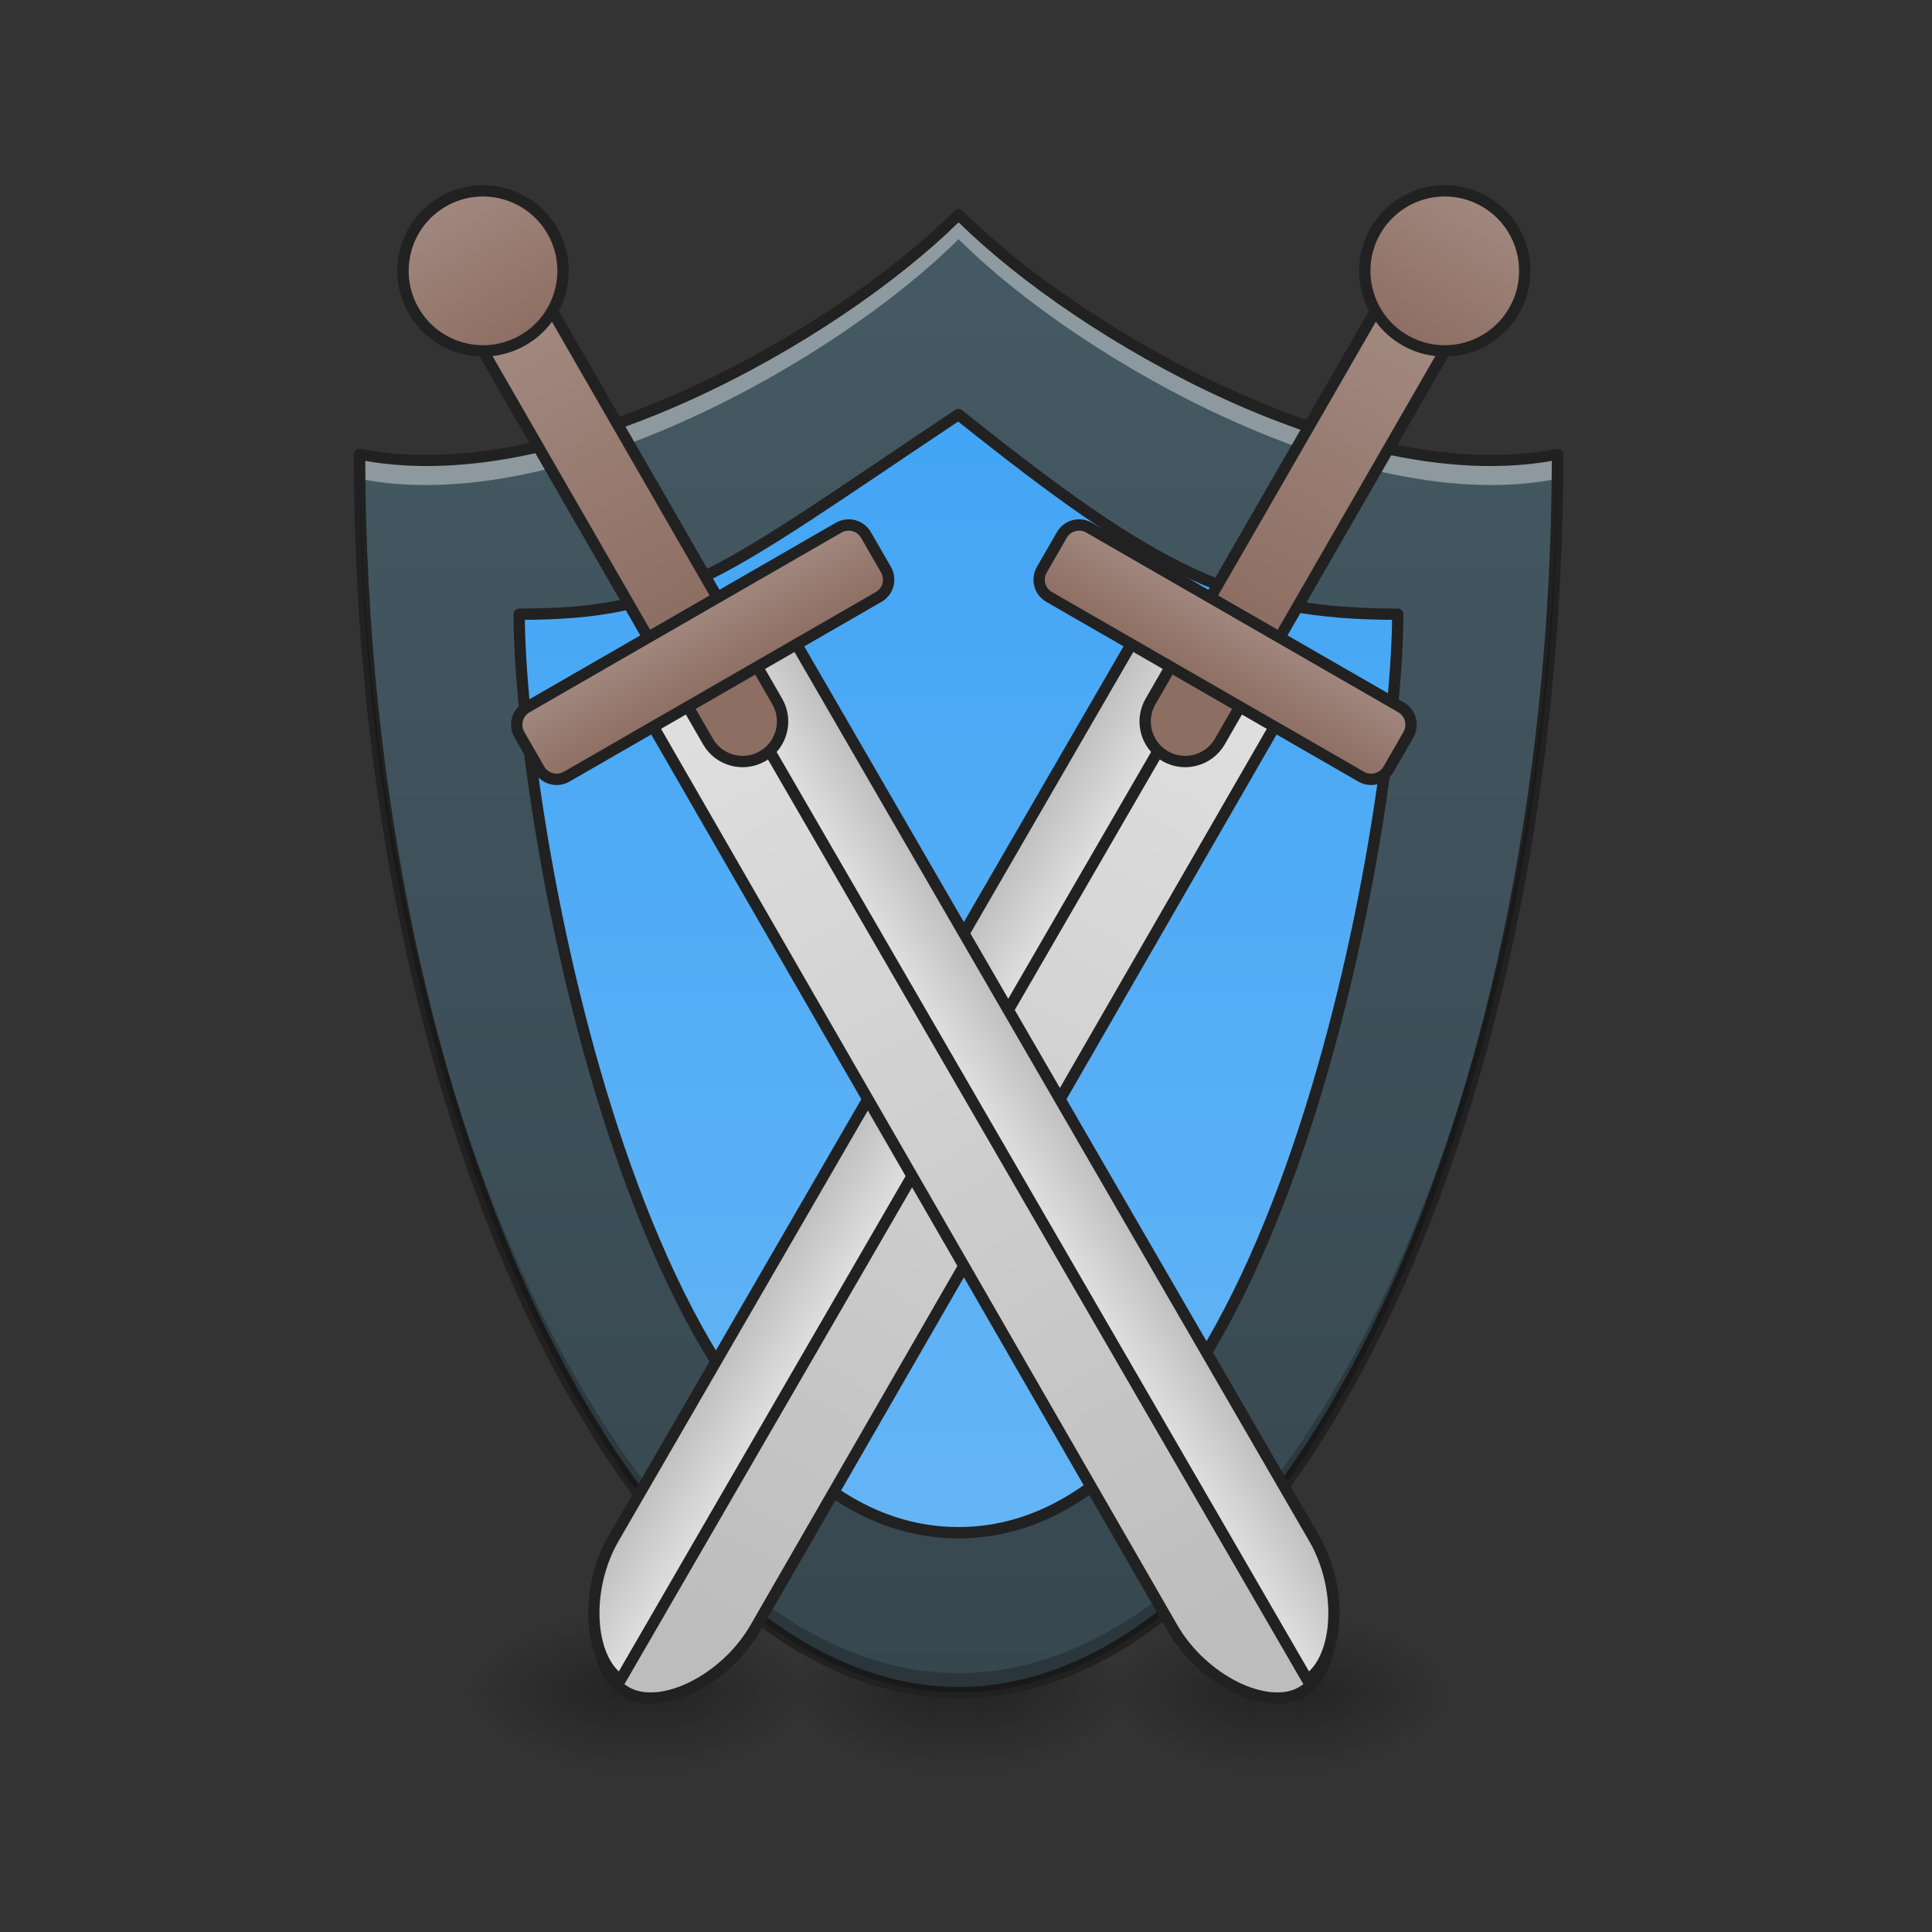 <?xml version="1.0" encoding="UTF-8"?>
<svg xmlns="http://www.w3.org/2000/svg" xmlns:xlink="http://www.w3.org/1999/xlink" width="128pt" height="128pt" viewBox="0 0 128 128" version="1.1">
<rect x="0" y="0" width="128" height="128" fill="#333333" stroke="none"/>
<defs>
<linearGradient id="linear0" gradientUnits="userSpaceOnUse" x1="254" y1="233.5" x2="254" y2="254.667" gradientTransform="matrix(0.25,0,0,0.25,-15.877,53.755)">
<stop offset="0" style="stop-color:rgb(0%,0%,0%);stop-opacity:0.275;"/>
<stop offset="1" style="stop-color:rgb(0%,0%,0%);stop-opacity:0;"/>
</linearGradient>
<radialGradient id="radial0" gradientUnits="userSpaceOnUse" cx="450.909" cy="189.579" fx="450.909" fy="189.579" r="21.167" gradientTransform="matrix(0,-0.313,-0.563,-0,170.154,254.381)">
<stop offset="0" style="stop-color:rgb(0%,0%,0%);stop-opacity:0.314;"/>
<stop offset="0.222" style="stop-color:rgb(0%,0%,0%);stop-opacity:0.275;"/>
<stop offset="1" style="stop-color:rgb(0%,0%,0%);stop-opacity:0;"/>
</radialGradient>
<radialGradient id="radial1" gradientUnits="userSpaceOnUse" cx="450.909" cy="189.579" fx="450.909" fy="189.579" r="21.167" gradientTransform="matrix(-0,0.313,0.563,0,-43.142,-30.11)">
<stop offset="0" style="stop-color:rgb(0%,0%,0%);stop-opacity:0.314;"/>
<stop offset="0.222" style="stop-color:rgb(0%,0%,0%);stop-opacity:0.275;"/>
<stop offset="1" style="stop-color:rgb(0%,0%,0%);stop-opacity:0;"/>
</radialGradient>
<radialGradient id="radial2" gradientUnits="userSpaceOnUse" cx="450.909" cy="189.579" fx="450.909" fy="189.579" r="21.167" gradientTransform="matrix(-0,-0.313,0.563,-0,-43.142,254.381)">
<stop offset="0" style="stop-color:rgb(0%,0%,0%);stop-opacity:0.314;"/>
<stop offset="0.222" style="stop-color:rgb(0%,0%,0%);stop-opacity:0.275;"/>
<stop offset="1" style="stop-color:rgb(0%,0%,0%);stop-opacity:0;"/>
</radialGradient>
<radialGradient id="radial3" gradientUnits="userSpaceOnUse" cx="450.909" cy="189.579" fx="450.909" fy="189.579" r="21.167" gradientTransform="matrix(0,0.313,-0.563,0,170.154,-30.11)">
<stop offset="0" style="stop-color:rgb(0%,0%,0%);stop-opacity:0.314;"/>
<stop offset="0.222" style="stop-color:rgb(0%,0%,0%);stop-opacity:0.275;"/>
<stop offset="1" style="stop-color:rgb(0%,0%,0%);stop-opacity:0;"/>
</radialGradient>
<linearGradient id="linear1" gradientUnits="userSpaceOnUse" x1="254" y1="233.5" x2="254" y2="254.667" gradientTransform="matrix(0.25,0,0,0.25,5.292,53.755)">
<stop offset="0" style="stop-color:rgb(0%,0%,0%);stop-opacity:0.275;"/>
<stop offset="1" style="stop-color:rgb(0%,0%,0%);stop-opacity:0;"/>
</linearGradient>
<radialGradient id="radial4" gradientUnits="userSpaceOnUse" cx="450.909" cy="189.579" fx="450.909" fy="189.579" r="21.167" gradientTransform="matrix(0,-0.313,-0.563,-0,191.323,254.381)">
<stop offset="0" style="stop-color:rgb(0%,0%,0%);stop-opacity:0.314;"/>
<stop offset="0.222" style="stop-color:rgb(0%,0%,0%);stop-opacity:0.275;"/>
<stop offset="1" style="stop-color:rgb(0%,0%,0%);stop-opacity:0;"/>
</radialGradient>
<radialGradient id="radial5" gradientUnits="userSpaceOnUse" cx="450.909" cy="189.579" fx="450.909" fy="189.579" r="21.167" gradientTransform="matrix(-0,0.313,0.563,0,-21.974,-30.11)">
<stop offset="0" style="stop-color:rgb(0%,0%,0%);stop-opacity:0.314;"/>
<stop offset="0.222" style="stop-color:rgb(0%,0%,0%);stop-opacity:0.275;"/>
<stop offset="1" style="stop-color:rgb(0%,0%,0%);stop-opacity:0;"/>
</radialGradient>
<radialGradient id="radial6" gradientUnits="userSpaceOnUse" cx="450.909" cy="189.579" fx="450.909" fy="189.579" r="21.167" gradientTransform="matrix(-0,-0.313,0.563,-0,-21.974,254.381)">
<stop offset="0" style="stop-color:rgb(0%,0%,0%);stop-opacity:0.314;"/>
<stop offset="0.222" style="stop-color:rgb(0%,0%,0%);stop-opacity:0.275;"/>
<stop offset="1" style="stop-color:rgb(0%,0%,0%);stop-opacity:0;"/>
</radialGradient>
<radialGradient id="radial7" gradientUnits="userSpaceOnUse" cx="450.909" cy="189.579" fx="450.909" fy="189.579" r="21.167" gradientTransform="matrix(0,0.313,-0.563,0,191.323,-30.11)">
<stop offset="0" style="stop-color:rgb(0%,0%,0%);stop-opacity:0.314;"/>
<stop offset="0.222" style="stop-color:rgb(0%,0%,0%);stop-opacity:0.275;"/>
<stop offset="1" style="stop-color:rgb(0%,0%,0%);stop-opacity:0;"/>
</radialGradient>
<linearGradient id="linear2" gradientUnits="userSpaceOnUse" x1="254" y1="233.5" x2="254" y2="-158.083" gradientTransform="matrix(0.25,0,0,0.25,0,53.755)">
<stop offset="0" style="stop-color:rgb(21.569%,27.843%,30.98%);stop-opacity:1;"/>
<stop offset="1" style="stop-color:rgb(27.059%,35.294%,39.216%);stop-opacity:1;"/>
</linearGradient>
<linearGradient id="linear3" gradientUnits="userSpaceOnUse" x1="254" y1="-105.167" x2="254" y2="191.167" >
<stop offset="0" style="stop-color:rgb(25.882%,64.706%,96.078%);stop-opacity:1;"/>
<stop offset="1" style="stop-color:rgb(39.216%,70.98%,96.471%);stop-opacity:1;"/>
</linearGradient>
<linearGradient id="linear4" gradientUnits="userSpaceOnUse" x1="254" y1="233.5" x2="254" y2="254.667" gradientTransform="matrix(0.25,0,0,0.25,-37.045,53.755)">
<stop offset="0" style="stop-color:rgb(0%,0%,0%);stop-opacity:0.275;"/>
<stop offset="1" style="stop-color:rgb(0%,0%,0%);stop-opacity:0;"/>
</linearGradient>
<radialGradient id="radial8" gradientUnits="userSpaceOnUse" cx="450.909" cy="189.579" fx="450.909" fy="189.579" r="21.167" gradientTransform="matrix(0,-0.313,-0.563,-0,148.986,254.381)">
<stop offset="0" style="stop-color:rgb(0%,0%,0%);stop-opacity:0.314;"/>
<stop offset="0.222" style="stop-color:rgb(0%,0%,0%);stop-opacity:0.275;"/>
<stop offset="1" style="stop-color:rgb(0%,0%,0%);stop-opacity:0;"/>
</radialGradient>
<radialGradient id="radial9" gradientUnits="userSpaceOnUse" cx="450.909" cy="189.579" fx="450.909" fy="189.579" r="21.167" gradientTransform="matrix(-0,0.313,0.563,0,-64.311,-30.11)">
<stop offset="0" style="stop-color:rgb(0%,0%,0%);stop-opacity:0.314;"/>
<stop offset="0.222" style="stop-color:rgb(0%,0%,0%);stop-opacity:0.275;"/>
<stop offset="1" style="stop-color:rgb(0%,0%,0%);stop-opacity:0;"/>
</radialGradient>
<radialGradient id="radial10" gradientUnits="userSpaceOnUse" cx="450.909" cy="189.579" fx="450.909" fy="189.579" r="21.167" gradientTransform="matrix(-0,-0.313,0.563,-0,-64.311,254.381)">
<stop offset="0" style="stop-color:rgb(0%,0%,0%);stop-opacity:0.314;"/>
<stop offset="0.222" style="stop-color:rgb(0%,0%,0%);stop-opacity:0.275;"/>
<stop offset="1" style="stop-color:rgb(0%,0%,0%);stop-opacity:0;"/>
</radialGradient>
<radialGradient id="radial11" gradientUnits="userSpaceOnUse" cx="450.909" cy="189.579" fx="450.909" fy="189.579" r="21.167" gradientTransform="matrix(0,0.313,-0.563,0,148.986,-30.11)">
<stop offset="0" style="stop-color:rgb(0%,0%,0%);stop-opacity:0.314;"/>
<stop offset="0.222" style="stop-color:rgb(0%,0%,0%);stop-opacity:0.275;"/>
<stop offset="1" style="stop-color:rgb(0%,0%,0%);stop-opacity:0;"/>
</radialGradient>
<linearGradient id="linear5" gradientUnits="userSpaceOnUse" x1="720" y1="1695.118" x2="720" y2="575.118" gradientTransform="matrix(0.265,0,0,0.265,37.768,-206.287)">
<stop offset="0" style="stop-color:rgb(74.118%,74.118%,74.118%);stop-opacity:1;"/>
<stop offset="1" style="stop-color:rgb(87.843%,87.843%,87.843%);stop-opacity:1;"/>
</linearGradient>
<linearGradient id="linear6" gradientUnits="userSpaceOnUse" x1="637.253" y1="1262.188" x2="717.253" y2="1262.188" gradientTransform="matrix(1,0,0,1,142.747,32.931)">
<stop offset="0" style="stop-color:rgb(74.118%,74.118%,74.118%);stop-opacity:1;"/>
<stop offset="1" style="stop-color:rgb(87.843%,87.843%,87.843%);stop-opacity:1;"/>
</linearGradient>
<linearGradient id="linear7" gradientUnits="userSpaceOnUse" x1="190.5" y1="-73.417" x2="190.5" y2="-158.083" gradientTransform="matrix(1,0,0,1,37.768,8.713)">
<stop offset="0" style="stop-color:rgb(55.294%,43.137%,38.824%);stop-opacity:1;"/>
<stop offset="1" style="stop-color:rgb(63.137%,53.333%,49.804%);stop-opacity:1;"/>
</linearGradient>
<linearGradient id="linear8" gradientUnits="userSpaceOnUse" x1="190.5" y1="-52.25" x2="190.5" y2="-73.417" gradientTransform="matrix(1,0,0,1,37.768,8.713)">
<stop offset="0" style="stop-color:rgb(55.294%,43.137%,38.824%);stop-opacity:1;"/>
<stop offset="1" style="stop-color:rgb(63.137%,53.333%,49.804%);stop-opacity:1;"/>
</linearGradient>
<linearGradient id="linear9" gradientUnits="userSpaceOnUse" x1="190.5" y1="-158.083" x2="190.5" y2="-200.417" gradientTransform="matrix(1,0,0,1,37.768,8.713)">
<stop offset="0" style="stop-color:rgb(55.294%,43.137%,38.824%);stop-opacity:1;"/>
<stop offset="1" style="stop-color:rgb(63.137%,53.333%,49.804%);stop-opacity:1;"/>
</linearGradient>
<linearGradient id="linear10" gradientUnits="userSpaceOnUse" x1="720" y1="1695.118" x2="720" y2="575.118" gradientTransform="matrix(0.265,0,0,0.265,37.768,-206.287)">
<stop offset="0" style="stop-color:rgb(74.118%,74.118%,74.118%);stop-opacity:1;"/>
<stop offset="1" style="stop-color:rgb(87.843%,87.843%,87.843%);stop-opacity:1;"/>
</linearGradient>
<linearGradient id="linear11" gradientUnits="userSpaceOnUse" x1="637.253" y1="1262.188" x2="717.253" y2="1262.188" gradientTransform="matrix(1,0,-0,1,142.747,32.931)">
<stop offset="0" style="stop-color:rgb(74.118%,74.118%,74.118%);stop-opacity:1;"/>
<stop offset="1" style="stop-color:rgb(87.843%,87.843%,87.843%);stop-opacity:1;"/>
</linearGradient>
<linearGradient id="linear12" gradientUnits="userSpaceOnUse" x1="190.5" y1="-73.417" x2="190.5" y2="-158.083" gradientTransform="matrix(1,0,0,1,37.768,8.713)">
<stop offset="0" style="stop-color:rgb(55.294%,43.137%,38.824%);stop-opacity:1;"/>
<stop offset="1" style="stop-color:rgb(63.137%,53.333%,49.804%);stop-opacity:1;"/>
</linearGradient>
<linearGradient id="linear13" gradientUnits="userSpaceOnUse" x1="190.5" y1="-52.25" x2="190.5" y2="-73.417" gradientTransform="matrix(1,0,0,1,37.768,8.713)">
<stop offset="0" style="stop-color:rgb(55.294%,43.137%,38.824%);stop-opacity:1;"/>
<stop offset="1" style="stop-color:rgb(63.137%,53.333%,49.804%);stop-opacity:1;"/>
</linearGradient>
<linearGradient id="linear14" gradientUnits="userSpaceOnUse" x1="190.5" y1="-158.083" x2="190.5" y2="-200.417" gradientTransform="matrix(1,0,0,1,37.768,8.713)">
<stop offset="0" style="stop-color:rgb(55.294%,43.137%,38.824%);stop-opacity:1;"/>
<stop offset="1" style="stop-color:rgb(63.137%,53.333%,49.804%);stop-opacity:1;"/>
</linearGradient>
</defs>
<g id="surface1">
<path style=" stroke:none;fill-rule:nonzero;fill:url(#linear0);" d="M 62.184 112.137 L 64.828 112.137 L 64.828 117.43 L 62.184 117.43 Z M 62.184 112.137 "/>
<path style=" stroke:none;fill-rule:nonzero;fill:url(#radial0);" d="M 64.828 112.137 L 75.414 112.137 L 75.414 106.844 L 64.828 106.844 Z M 64.828 112.137 "/>
<path style=" stroke:none;fill-rule:nonzero;fill:url(#radial1);" d="M 62.184 112.137 L 51.598 112.137 L 51.598 117.43 L 62.184 117.43 Z M 62.184 112.137 "/>
<path style=" stroke:none;fill-rule:nonzero;fill:url(#radial2);" d="M 62.184 112.137 L 51.598 112.137 L 51.598 106.844 L 62.184 106.844 Z M 62.184 112.137 "/>
<path style=" stroke:none;fill-rule:nonzero;fill:url(#radial3);" d="M 64.828 112.137 L 75.414 112.137 L 75.414 117.43 L 64.828 117.43 Z M 64.828 112.137 "/>
<path style=" stroke:none;fill-rule:nonzero;fill:url(#linear1);" d="M 83.352 112.137 L 85.996 112.137 L 85.996 117.43 L 83.352 117.43 Z M 83.352 112.137 "/>
<path style=" stroke:none;fill-rule:nonzero;fill:url(#radial4);" d="M 85.996 112.137 L 96.582 112.137 L 96.582 106.844 L 85.996 106.844 Z M 85.996 112.137 "/>
<path style=" stroke:none;fill-rule:nonzero;fill:url(#radial5);" d="M 83.352 112.137 L 72.766 112.137 L 72.766 117.43 L 83.352 117.43 Z M 83.352 112.137 "/>
<path style=" stroke:none;fill-rule:nonzero;fill:url(#radial6);" d="M 83.352 112.137 L 72.766 112.137 L 72.766 106.844 L 83.352 106.844 Z M 83.352 112.137 "/>
<path style=" stroke:none;fill-rule:nonzero;fill:url(#radial7);" d="M 85.996 112.137 L 96.582 112.137 L 96.582 117.43 L 85.996 117.43 Z M 85.996 112.137 "/>
<path style=" stroke:none;fill-rule:nonzero;fill:url(#linear2);" d="M 23.816 30.105 C 23.816 75.09 42.336 112.137 63.508 112.137 C 84.676 112.137 103.199 75.09 103.199 30.105 C 89.969 32.754 71.445 22.168 63.508 14.23 C 55.566 22.168 37.047 32.754 23.816 30.105 Z M 23.816 30.105 "/>
<path style=" stroke:none;fill-rule:nonzero;fill:rgb(100%,100%,100%);fill-opacity:0.392;" d="M 63.508 14.23 C 55.566 22.168 37.047 32.754 23.816 30.105 C 23.816 30.648 23.816 31.188 23.824 31.723 C 37.055 34.363 55.57 23.781 63.508 15.844 C 71.441 23.781 89.957 34.363 103.188 31.723 C 103.195 31.188 103.199 30.648 103.199 30.105 C 89.969 32.754 71.445 22.168 63.508 14.23 Z M 63.508 14.23 "/>
<path style="fill-rule:nonzero;fill:url(#linear3);stroke-width:3;stroke-linecap:round;stroke-linejoin:round;stroke:rgb(12.941%,12.941%,12.941%);stroke-opacity:1;stroke-miterlimit:4;" d="M 137.581 -52.25 C 137.581 0.667 169.328 191.164 254.007 191.164 C 338.671 191.164 370.418 0.667 370.418 -52.25 C 328.078 -52.25 306.924 -62.827 254.007 -105.167 C 190.497 -62.827 179.92 -52.25 137.581 -52.25 Z M 137.581 -52.25 " transform="matrix(0.25,0,0,0.25,0,53.755)"/>
<path style=" stroke:none;fill-rule:nonzero;fill:rgb(12.941%,12.941%,12.941%);fill-opacity:1;" d="M 63.5 13.855 C 63.402 13.855 63.309 13.895 63.242 13.965 C 59.316 17.891 52.723 22.508 45.488 25.797 C 38.254 29.086 30.375 31.035 23.887 29.738 C 23.777 29.719 23.664 29.746 23.578 29.816 C 23.488 29.887 23.441 29.996 23.441 30.105 C 23.441 52.648 28.078 73.203 35.387 88.156 C 42.695 103.105 52.703 112.512 63.508 112.512 C 74.309 112.512 84.316 103.105 91.625 88.156 C 98.938 73.203 103.574 52.648 103.574 30.105 C 103.574 29.996 103.523 29.887 103.434 29.816 C 103.348 29.746 103.234 29.719 103.125 29.738 C 96.637 31.035 88.758 29.086 81.523 25.797 C 74.289 22.508 67.695 17.891 63.77 13.965 C 63.699 13.895 63.602 13.855 63.5 13.855 Z M 63.508 14.73 C 67.539 18.691 74.031 23.215 81.211 26.48 C 88.367 29.73 96.164 31.711 102.812 30.535 C 102.75 52.805 98.152 73.102 90.953 87.824 C 83.707 102.645 73.871 111.762 63.508 111.762 C 53.141 111.762 43.305 102.645 36.059 87.824 C 28.863 73.102 24.262 52.805 24.199 30.535 C 30.848 31.711 38.645 29.73 45.801 26.48 C 52.98 23.215 59.473 18.691 63.508 14.73 Z M 63.508 14.73 "/>
<path style=" stroke:none;fill-rule:nonzero;fill:url(#linear4);" d="M 41.016 112.137 L 43.66 112.137 L 43.66 117.43 L 41.016 117.43 Z M 41.016 112.137 "/>
<path style=" stroke:none;fill-rule:nonzero;fill:url(#radial8);" d="M 43.66 112.137 L 54.246 112.137 L 54.246 106.844 L 43.66 106.844 Z M 43.66 112.137 "/>
<path style=" stroke:none;fill-rule:nonzero;fill:url(#radial9);" d="M 41.016 112.137 L 30.43 112.137 L 30.43 117.43 L 41.016 117.43 Z M 41.016 112.137 "/>
<path style=" stroke:none;fill-rule:nonzero;fill:url(#radial10);" d="M 41.016 112.137 L 30.43 112.137 L 30.43 106.844 L 41.016 106.844 Z M 41.016 112.137 "/>
<path style=" stroke:none;fill-rule:nonzero;fill:url(#radial11);" d="M 43.66 112.137 L 54.246 112.137 L 54.246 117.43 L 43.66 117.43 Z M 43.66 112.137 "/>
<path style=" stroke:none;fill-rule:nonzero;fill:rgb(0%,0%,0%);fill-opacity:0.235;" d="M 23.816 30.105 C 23.816 75.09 42.336 112.137 63.508 112.137 C 84.676 112.137 103.199 75.09 103.199 30.105 C 103.195 30.105 103.195 30.109 103.191 30.109 C 102.84 74.504 84.473 110.844 63.508 110.844 C 42.539 110.844 24.172 74.504 23.82 30.109 C 23.82 30.109 23.816 30.105 23.816 30.105 Z M 23.816 30.105 "/>
<path style="fill-rule:nonzero;fill:url(#linear5);stroke-width:3;stroke-linecap:round;stroke-linejoin:round;stroke:rgb(12.941%,12.941%,12.941%);stroke-opacity:1;stroke-miterlimit:4;" d="M 207.098 -54.123 L 207.101 231.636 C 207.102 247.511 217.686 263.374 228.263 263.383 C 238.853 263.384 249.435 247.497 249.434 231.622 L 249.439 -54.124 Z M 207.098 -54.123 " transform="matrix(0.217,0.125,-0.125,0.217,24.868,26.419)"/>
<path style="fill-rule:nonzero;fill:url(#linear6);stroke-width:11.339;stroke-linecap:round;stroke-linejoin:round;stroke:rgb(12.941%,12.941%,12.941%);stroke-opacity:1;stroke-miterlimit:4;" d="M 782.733 608.037 L 782.744 1688.073 C 782.742 1746.645 820.972 1805.303 859.992 1807.934 L 859.982 608.03 Z M 782.733 608.037 " transform="matrix(0.057,0.033,-0.033,0.057,51.746,-20.134)"/>
<path style="fill-rule:nonzero;fill:url(#linear7);stroke-width:3;stroke-linecap:round;stroke-linejoin:round;stroke:rgb(12.941%,12.941%,12.941%);stroke-opacity:1;stroke-miterlimit:4;" d="M 228.272 -181.122 C 234.116 -181.122 238.852 -176.388 238.853 -170.543 L 238.859 -32.952 C 238.86 -27.108 234.112 -22.364 228.267 -22.363 C 222.423 -22.362 217.679 -27.11 217.678 -32.955 L 217.68 -170.532 C 217.679 -176.377 222.427 -181.121 228.272 -181.122 Z M 228.272 -181.122 " transform="matrix(0.217,0.125,-0.125,0.217,24.868,26.419)"/>
<path style="fill-rule:nonzero;fill:url(#linear8);stroke-width:3;stroke-linecap:round;stroke-linejoin:round;stroke:rgb(12.941%,12.941%,12.941%);stroke-opacity:1;stroke-miterlimit:4;" d="M 180.642 -64.701 L 275.892 -64.706 C 278.818 -64.7 281.179 -62.329 281.187 -59.41 L 281.185 -48.82 C 281.185 -45.915 278.821 -43.54 275.895 -43.547 L 180.645 -43.541 C 177.726 -43.534 175.352 -45.897 175.358 -48.824 L 175.359 -59.414 C 175.352 -62.332 177.715 -64.707 180.642 -64.701 Z M 180.642 -64.701 " transform="matrix(0.217,0.125,-0.125,0.217,24.868,26.419)"/>
<path style="fill-rule:nonzero;fill:url(#linear9);stroke-width:3;stroke-linecap:round;stroke-linejoin:round;stroke:rgb(12.941%,12.941%,12.941%);stroke-opacity:1;stroke-miterlimit:4;" d="M 228.259 -191.704 C 239.949 -191.706 249.428 -182.223 249.43 -170.534 C 249.432 -158.845 239.963 -149.373 228.274 -149.371 C 216.584 -149.37 207.105 -158.852 207.103 -170.541 C 207.101 -182.231 216.57 -191.703 228.259 -191.704 Z M 228.259 -191.704 " transform="matrix(0.217,0.125,-0.125,0.217,24.868,26.419)"/>
<path style="fill-rule:nonzero;fill:url(#linear10);stroke-width:3;stroke-linecap:round;stroke-linejoin:round;stroke:rgb(12.941%,12.941%,12.941%);stroke-opacity:1;stroke-miterlimit:4;" d="M 207.106 -54.128 L 207.109 231.631 C 207.11 247.506 217.68 263.377 228.271 263.378 C 238.848 263.387 249.43 247.5 249.429 231.625 L 249.433 -54.121 Z M 207.106 -54.128 " transform="matrix(-0.217,0.125,0.125,0.217,102.853,26.419)"/>
<path style="fill-rule:nonzero;fill:url(#linear11);stroke-width:11.339;stroke-linecap:round;stroke-linejoin:round;stroke:rgb(12.941%,12.941%,12.941%);stroke-opacity:1;stroke-miterlimit:4;" d="M 782.764 608.019 L 782.776 1688.054 C 782.722 1746.656 820.952 1805.314 859.973 1807.946 L 860.013 608.012 Z M 782.764 608.019 " transform="matrix(-0.057,0.033,0.033,0.057,75.975,-20.134)"/>
<path style="fill-rule:nonzero;fill:url(#linear12);stroke-width:3;stroke-linecap:round;stroke-linejoin:round;stroke:rgb(12.941%,12.941%,12.941%);stroke-opacity:1;stroke-miterlimit:4;" d="M 228.266 -181.119 C 234.111 -181.119 238.847 -176.385 238.848 -170.54 L 238.854 -32.949 C 238.855 -27.104 234.12 -22.369 228.276 -22.368 C 222.431 -22.367 217.687 -27.115 217.686 -32.959 L 217.688 -170.537 C 217.687 -176.382 222.422 -181.118 228.266 -181.119 Z M 228.266 -181.119 " transform="matrix(-0.217,0.125,0.125,0.217,102.853,26.419)"/>
<path style="fill-rule:nonzero;fill:url(#linear13);stroke-width:3;stroke-linecap:round;stroke-linejoin:round;stroke:rgb(12.941%,12.941%,12.941%);stroke-opacity:1;stroke-miterlimit:4;" d="M 180.65 -64.706 L 275.887 -64.703 C 278.813 -64.697 281.188 -62.334 281.181 -59.407 L 281.194 -48.825 C 281.18 -45.912 278.816 -43.537 275.89 -43.544 L 180.639 -43.538 C 177.721 -43.531 175.36 -45.902 175.353 -48.82 L 175.354 -59.411 C 175.347 -62.329 177.724 -64.712 180.65 -64.706 Z M 180.65 -64.706 " transform="matrix(-0.217,0.125,0.125,0.217,102.853,26.419)"/>
<path style="fill-rule:nonzero;fill:url(#linear14);stroke-width:3;stroke-linecap:round;stroke-linejoin:round;stroke:rgb(12.941%,12.941%,12.941%);stroke-opacity:1;stroke-miterlimit:4;" d="M 228.268 -191.709 C 239.957 -191.711 249.437 -182.228 249.438 -170.539 C 249.44 -158.85 239.958 -149.37 228.268 -149.368 C 216.579 -149.367 207.099 -158.849 207.098 -170.538 C 207.096 -182.228 216.578 -191.707 228.268 -191.709 Z M 228.268 -191.709 " transform="matrix(-0.217,0.125,0.125,0.217,102.853,26.419)"/>
</g>
</svg>
